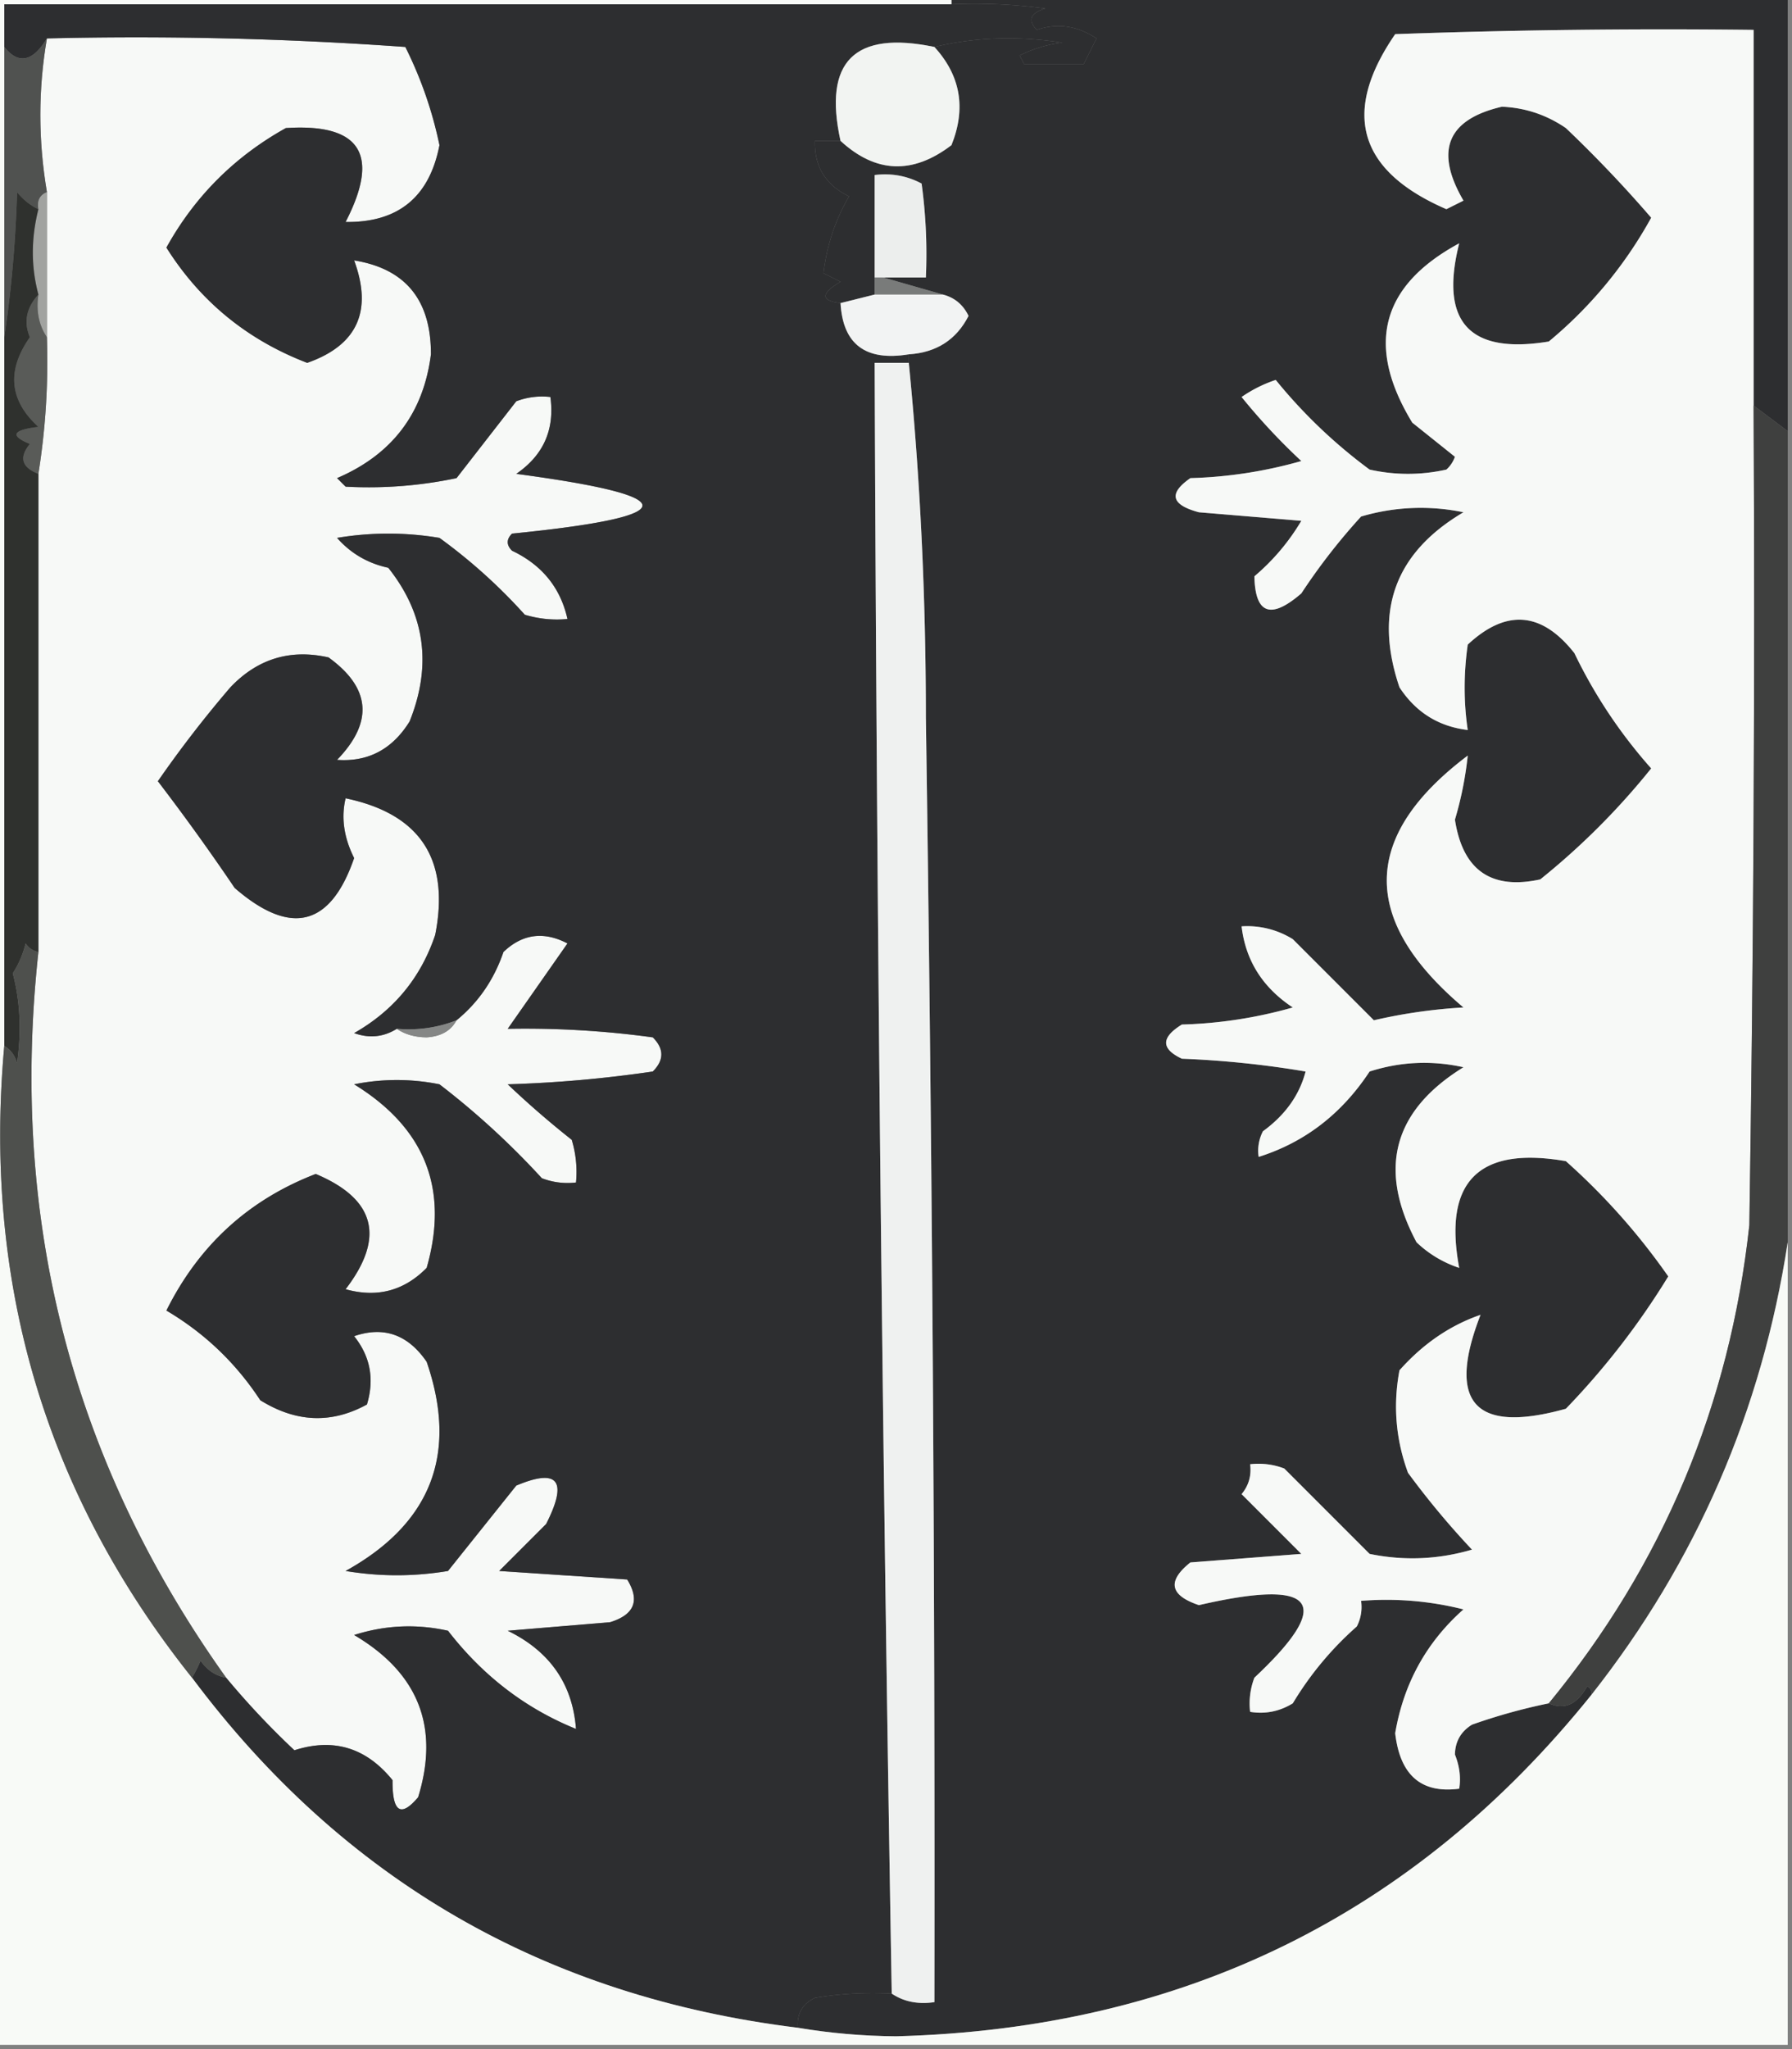 <svg xmlns="http://www.w3.org/2000/svg" width="210" height="240" style="shape-rendering:geometricPrecision;text-rendering:geometricPrecision;image-rendering:optimizeQuality;fill-rule:evenodd;clip-rule:evenodd"><rect width="100%" height="100%" fill="#808080" stroke="none"/><path style="opacity:1" fill="#2d2e30" d="M111.5.5v-1h98v51l-4-3v-44c-14.004-.167-28.004 0-42 .5-6.327 9.196-4.327 16.03 6 20.5l2-1c-3.407-5.84-1.907-9.507 4.5-11 2.732.115 5.232.948 7.5 2.5a146.925 146.925 0 0 1 10 10.5 50.318 50.318 0 0 1-12 14.5c-9.322 1.533-12.822-2.3-10.5-11.5-9.172 4.958-11.005 11.958-5.5 21l5 4a3.647 3.647 0 0 1-1 1.5c-3 .667-6 .667-9 0a60.131 60.131 0 0 1-11-10.5 15.686 15.686 0 0 0-4 2 73.329 73.329 0 0 0 7 7.5 52.77 52.77 0 0 1-13 2c-2.596 1.797-2.263 3.13 1 4l12 1a25.558 25.558 0 0 1-5.5 6.5c.089 4.425 1.922 5.092 5.5 2a71.916 71.916 0 0 1 7-9 24.558 24.558 0 0 1 12-.5c-8.024 4.734-10.524 11.567-7.5 20.5 1.918 2.928 4.585 4.594 8 5-.482-3.26-.482-6.593 0-10 4.505-4.2 8.671-3.868 12.5 1 2.38 4.93 5.38 9.43 9 13.5a84.477 84.477 0 0 1-13 13c-5.758 1.253-9.092-1.081-10-7a41.49 41.49 0 0 0 1.5-7.5c-12.478 9.403-12.645 19.236-.5 29.5a62.065 62.065 0 0 0-10.5 1.5l-9.5-9.5a10.098 10.098 0 0 0-6-1.5c.471 4.003 2.471 7.169 6 9.5a52.76 52.76 0 0 1-13 2c-2.457 1.512-2.457 2.846 0 4 4.918.195 9.751.695 14.5 1.5-.72 2.765-2.387 5.099-5 7a4.934 4.934 0 0 0-.5 3c5.394-1.701 9.728-5.034 13-10 3.622-1.159 7.289-1.325 11-.5-8.243 5.093-10.076 11.926-5.5 20.5a13.24 13.24 0 0 0 5 3c-1.886-10.114 2.281-14.281 12.5-12.5a77.043 77.043 0 0 1 12 13.5 89.688 89.688 0 0 1-12 15.5c-10.678 2.973-14.011-.694-10-11-3.58 1.233-6.747 3.4-9.5 6.5-.767 4.094-.434 8.094 1 12a96.246 96.246 0 0 0 7.5 9 24.551 24.551 0 0 1-12 .5l-10-10a8.43 8.43 0 0 0-4-.5c.17 1.322-.163 2.489-1 3.5l7 7-13 1c-2.749 2.19-2.415 3.857 1 5 13.772-3.177 15.939-.344 6.5 8.5a8.43 8.43 0 0 0-.5 4c1.788.285 3.455-.048 5-1a38.182 38.182 0 0 1 7.5-9 4.934 4.934 0 0 0 .5-3 36.875 36.875 0 0 1 12 1c-4.341 3.844-7.008 8.678-8 14.5.562 4.924 3.062 7.09 7.5 6.5.21-1.303.043-2.636-.5-4 .029-1.529.696-2.696 2-3.5a67.623 67.623 0 0 1 9-2.5c1.808.817 3.308.15 4.5-2 .399.228.565.562.5 1-20.74 25.791-47.907 39.125-81.5 40a72.697 72.697 0 0 1-11.5-1c-.14-1.624.527-2.79 2-3.5a40.913 40.913 0 0 1 9-.5c1.419.951 3.085 1.284 5 1a9152.008 9152.008 0 0 0-1-150.5c-.001-14.183-.667-28.017-2-41.5v-1c3.236-.208 5.57-1.708 7-4.5-.63-1.31-1.63-2.144-3-2.5l-7-2h5a60.93 60.93 0 0 0-.5-11c-1.699-.906-3.533-1.24-5.5-1v14l-4 1c-2.342-.275-2.342-1.108 0-2.5l-2-1c.395-3.267 1.395-6.267 3-9-2.744-1.324-4.077-3.49-4-6.5h3c4.128 3.799 8.461 3.966 13 .5 1.734-4.316 1.067-8.15-2-11.5 4.816-1.15 9.816-1.316 15-.5a14.729 14.729 0 0 0-5 1.5l.5 1h7l1.5-3c-2.286-1.5-4.619-1.833-7-1-1.104-1.131-.771-1.965 1-2.5a60.938 60.938 0 0 0-11-.5z"/><path style="opacity:1" fill="#f7f9f7" d="M5.5 4.5c14.016-.333 28.016 0 42 1a47.072 47.072 0 0 1 4 11.5c-1.175 6.083-4.842 9.083-11 9 4.082-7.903 1.748-11.57-7-11-6.012 3.346-10.68 8.012-14 14 3.98 6.309 9.48 10.809 16.5 13.5 5.859-2.055 7.692-6.055 5.5-12 6.018.972 9.018 4.639 9 11-.874 6.9-4.54 11.733-11 14.5l1 1a49.862 49.862 0 0 0 13-1l7-9a8.434 8.434 0 0 1 4-.5c.518 3.817-.815 6.817-4 9 19.88 2.649 19.713 4.982-.5 7-.667.667-.667 1.333 0 2 3.519 1.674 5.685 4.341 6.5 8-1.7.16-3.366-.007-5-.5a63.72 63.72 0 0 0-10-9c-4-.667-8-.667-12 0 1.6 1.815 3.6 2.982 6 3.5 4.312 5.415 5.145 11.415 2.5 18-2.022 3.259-4.855 4.759-8.5 4.5 4.282-4.426 3.948-8.426-1-12-4.482-1.011-8.316.156-11.5 3.5a135.068 135.068 0 0 0-8.5 11 261.96 261.96 0 0 1 9 12.5c6.566 5.692 11.233 4.526 14-3.5-1.204-2.403-1.538-4.736-1-7 8.75 1.824 12.25 7.158 10.5 16-1.69 5.025-4.856 8.859-9.5 11.5 1.765.64 3.432.473 5-.5.949.652 2.115.986 3.5 1 1.681-.108 2.848-.775 3.5-2 2.55-2.078 4.384-4.744 5.5-8 2.218-2.119 4.718-2.452 7.5-1l-7 10a110 110 0 0 1 17 1c1.333 1.333 1.333 2.667 0 4-5.638.83-11.304 1.33-17 1.5a109.252 109.252 0 0 0 7.5 6.5c.493 1.634.66 3.301.5 5a8.43 8.43 0 0 1-4-.5 93.312 93.312 0 0 0-12-11 25.238 25.238 0 0 0-10 0c8.312 5.108 11.145 12.274 8.5 21.5-2.653 2.694-5.82 3.527-9.5 2.5 4.656-6.064 3.489-10.564-3.5-13.5-7.864 3.028-13.698 8.361-17.5 16 4.477 2.643 8.143 6.143 11 10.5 4.189 2.611 8.355 2.777 12.5.5.895-2.966.395-5.633-1.5-8 3.473-1.195 6.306-.195 8.5 3 3.704 10.768.537 18.935-9.5 24.5 4 .667 8 .667 12 0l8-10c4.91-2.072 6.076-.572 3.5 4.5l-5.5 5.5 15 1c1.513 2.454.846 4.121-2 5l-12 1c4.933 2.406 7.6 6.24 8 11.5-5.92-2.394-10.92-6.228-15-11.5-3.711-.825-7.378-.659-11 .5 7.533 4.444 10.033 10.777 7.5 19-2.035 2.412-3.035 1.745-3-2-3.084-3.807-6.917-4.974-11.5-3.5a94.29 94.29 0 0 1-8-8.5c-18.071-25.309-25.405-53.643-22-85v-56a84.023 84.023 0 0 0 1-16v-17c-1.028-6.057-1.028-12.057 0-18z"/><path style="opacity:1" fill="#2d2e30" d="M111.5.5a60.938 60.938 0 0 1 11 .5c-1.771.535-2.104 1.369-1 2.5 2.381-.833 4.714-.5 7 1l-1.5 3h-7l-.5-1a14.729 14.729 0 0 1 5-1.5c-5.184-.816-10.184-.65-15 .5-9.386-1.948-13.052 1.719-11 11h-3c-.077 3.01 1.256 5.176 4 6.5-1.605 2.733-2.605 5.733-3 9l2 1c-2.342 1.392-2.342 2.225 0 2.5.273 4.832 2.94 6.832 8 6v1h-4c.234 63.674.901 127.34 2 191a40.913 40.913 0 0 0-9 .5c-1.473.71-2.14 1.876-2 3.5-29.623-3.636-53.29-17.303-71-41 .38-.633.713-1.3 1-2 .765 1.112 1.765 1.779 3 2a94.29 94.29 0 0 0 8 8.5c4.583-1.474 8.416-.307 11.5 3.5-.035 3.745.965 4.412 3 2 2.533-8.223.033-14.556-7.5-19 3.622-1.159 7.289-1.325 11-.5 4.08 5.272 9.08 9.106 15 11.5-.4-5.26-3.067-9.094-8-11.5l12-1c2.846-.879 3.513-2.546 2-5l-15-1 5.5-5.5c2.576-5.072 1.41-6.572-3.5-4.5l-8 10c-4 .667-8 .667-12 0 10.037-5.565 13.204-13.732 9.5-24.5-2.194-3.195-5.027-4.195-8.5-3 1.895 2.367 2.395 5.034 1.5 8-4.145 2.277-8.311 2.111-12.5-.5-2.857-4.357-6.523-7.857-11-10.5 3.802-7.639 9.636-12.972 17.5-16 6.989 2.936 8.156 7.436 3.5 13.5 3.68 1.027 6.847.194 9.5-2.5 2.645-9.226-.188-16.392-8.5-21.5a25.238 25.238 0 0 1 10 0c4.3 3.298 8.3 6.965 12 11a8.43 8.43 0 0 0 4 .5 12.935 12.935 0 0 0-.5-5 109.252 109.252 0 0 1-7.5-6.5c5.696-.17 11.362-.67 17-1.5 1.333-1.333 1.333-2.667 0-4a110 110 0 0 0-17-1l7-10c-2.782-1.452-5.282-1.119-7.5 1-1.116 3.256-2.95 5.922-5.5 8-2.217.869-4.55 1.202-7 1-1.568.973-3.235 1.14-5 .5 4.644-2.641 7.81-6.475 9.5-11.5 1.75-8.842-1.75-14.176-10.5-16-.538 2.264-.204 4.597 1 7-2.767 8.026-7.434 9.192-14 3.5a261.96 261.96 0 0 0-9-12.5 135.068 135.068 0 0 1 8.5-11c3.184-3.344 7.018-4.511 11.5-3.5 4.948 3.574 5.282 7.574 1 12 3.645.259 6.478-1.241 8.5-4.5 2.645-6.585 1.812-12.585-2.5-18-2.4-.518-4.4-1.685-6-3.5 4-.667 8-.667 12 0a63.72 63.72 0 0 1 10 9c1.634.493 3.3.66 5 .5-.815-3.659-2.981-6.326-6.5-8-.667-.667-.667-1.333 0-2 20.213-2.018 20.38-4.351.5-7 3.185-2.183 4.518-5.183 4-9a8.434 8.434 0 0 0-4 .5l-7 9a49.862 49.862 0 0 1-13 1l-1-1c6.46-2.767 10.126-7.6 11-14.5.018-6.361-2.982-10.028-9-11 2.192 5.945.359 9.945-5.5 12-7.02-2.691-12.52-7.191-16.5-13.5 3.32-5.988 7.988-10.654 14-14 8.748-.57 11.082 3.097 7 11 6.158.083 9.825-2.917 11-9a47.072 47.072 0 0 0-4-11.5 441.872 441.872 0 0 0-42-1c-1.674 2.754-3.34 3.087-5 1v-5h111z"/><path style="opacity:1" fill="#f2f4f2" d="M109.5 5.5c3.067 3.35 3.734 7.184 2 11.5-4.539 3.466-8.872 3.299-13-.5-2.052-9.281 1.614-12.948 11-11z"/><path style="opacity:1" fill="#f7f9f7" d="M205.5 47.5c.167 32.002 0 64.002-.5 96-2.293 21.059-10.126 39.725-23.5 56a67.623 67.623 0 0 0-9 2.5c-1.304.804-1.971 1.971-2 3.5.543 1.364.71 2.697.5 4-4.438.59-6.938-1.576-7.5-6.5.992-5.822 3.659-10.656 8-14.5a36.875 36.875 0 0 0-12-1 4.934 4.934 0 0 1-.5 3 38.182 38.182 0 0 0-7.5 9c-1.545.952-3.212 1.285-5 1a8.43 8.43 0 0 1 .5-4c9.439-8.844 7.272-11.677-6.5-8.5-3.415-1.143-3.749-2.81-1-5l13-1-7-7c.837-1.011 1.17-2.178 1-3.5a8.43 8.43 0 0 1 4 .5l10 10c4.041.827 8.041.66 12-.5a96.246 96.246 0 0 1-7.5-9c-1.434-3.906-1.767-7.906-1-12 2.753-3.1 5.92-5.267 9.5-6.5-4.011 10.306-.678 13.973 10 11a89.688 89.688 0 0 0 12-15.5 77.043 77.043 0 0 0-12-13.5c-10.219-1.781-14.386 2.386-12.5 12.5a13.24 13.24 0 0 1-5-3c-4.576-8.574-2.743-15.407 5.5-20.5-3.711-.825-7.378-.659-11 .5-3.272 4.966-7.606 8.299-13 10a4.934 4.934 0 0 1 .5-3c2.613-1.901 4.28-4.235 5-7a113.601 113.601 0 0 0-14.5-1.5c-2.457-1.154-2.457-2.488 0-4a52.76 52.76 0 0 0 13-2c-3.529-2.331-5.529-5.497-6-9.5a10.098 10.098 0 0 1 6 1.5l9.5 9.5a62.065 62.065 0 0 1 10.5-1.5c-12.145-10.264-11.978-20.097.5-29.5a41.49 41.49 0 0 1-1.5 7.5c.908 5.919 4.242 8.253 10 7a84.477 84.477 0 0 0 13-13 58.438 58.438 0 0 1-9-13.5c-3.829-4.868-7.995-5.2-12.5-1-.482 3.407-.482 6.74 0 10-3.415-.406-6.082-2.072-8-5-3.024-8.933-.524-15.766 7.5-20.5a24.558 24.558 0 0 0-12 .5 71.916 71.916 0 0 0-7 9c-3.578 3.092-5.411 2.425-5.5-2a25.558 25.558 0 0 0 5.5-6.5l-12-1c-3.263-.87-3.596-2.203-1-4a52.77 52.77 0 0 0 13-2 73.329 73.329 0 0 1-7-7.5 15.686 15.686 0 0 1 4-2 60.131 60.131 0 0 0 11 10.5c3 .667 6 .667 9 0a3.647 3.647 0 0 0 1-1.5l-5-4c-5.505-9.042-3.672-16.042 5.5-21-2.322 9.2 1.178 13.033 10.5 11.5a50.318 50.318 0 0 0 12-14.5 146.925 146.925 0 0 0-10-10.5c-2.268-1.552-4.768-2.385-7.5-2.5-6.407 1.493-7.907 5.16-4.5 11l-2 1c-10.327-4.47-12.327-11.304-6-20.5 13.996-.5 27.996-.667 42-.5v44z"/><path style="opacity:1" fill="#505250" d="M5.5 4.5c-1.028 5.943-1.028 11.943 0 18-.838.342-1.172 1.008-1 2-.958-.453-1.792-1.12-2.5-2-.173 5.848-.673 11.515-1.5 17v-34c1.66 2.087 3.326 1.754 5-1z"/><path style="opacity:1" fill="#eceeed" d="M103.5 32.5h-1v-12c1.967-.24 3.801.094 5.5 1a60.93 60.93 0 0 1 .5 11h-5z"/><path style="opacity:1" fill="#797b7a" d="M102.5 32.5h1l7 2h-8v-2z"/><path style="opacity:1" fill="#f2f3f3" d="M102.5 34.5h8c1.37.356 2.37 1.19 3 2.5-1.43 2.792-3.764 4.292-7 4.5-5.06.832-7.727-1.168-8-6l4-1z"/><path style="opacity:1" fill="#a1a3a0" d="M5.5 22.5v17c-.951-1.419-1.284-3.085-1-5-.868-3.231-.868-6.564 0-10-.172-.992.162-1.658 1-2z"/><path style="opacity:1" fill="#595b58" d="M4.5 34.5c-.284 1.915.049 3.581 1 5a84.023 84.023 0 0 1-1 16c-1.966-.755-2.3-1.921-1-3.5-2.378-.974-2.044-1.641 1-2-3.41-3.102-3.744-6.602-1-10.5-.747-1.79-.414-3.456 1-5z"/><path style="opacity:1" fill="#2f312e" d="M4.5 24.5c-.868 3.436-.868 6.769 0 10-1.414 1.544-1.747 3.21-1 5-2.744 3.898-2.41 7.398 1 10.5-3.044.359-3.378 1.026-1 2-1.3 1.579-.966 2.745 1 3.5v56c-.617-.111-1.117-.444-1.5-1a11.355 11.355 0 0 1-1.5 3.5c.865 3.292 1.032 6.792.5 10.5-.278-.916-.778-1.582-1.5-2v-83c.827-5.485 1.327-11.152 1.5-17 .708.88 1.542 1.547 2.5 2z"/><path style="opacity:1" fill="#858786" d="M53.5 119.5c-.652 1.225-1.819 1.892-3.5 2-1.385-.014-2.551-.348-3.5-1 2.45.202 4.783-.131 7-1z"/><path style="opacity:1" fill="#3f403f" d="m205.5 47.5 4 3v95c-3.027 19.717-10.694 37.383-23 53 .065-.438-.101-.772-.5-1-1.192 2.15-2.692 2.817-4.5 2 13.374-16.275 21.207-34.941 23.5-56 .5-31.998.667-63.998.5-96z"/><path style="opacity:1" fill="#eff1f0" d="M106.5 42.5c1.333 13.483 1.999 27.317 2 41.5a9152.008 9152.008 0 0 1 1 150.5c-1.915.284-3.581-.049-5-1a14058.28 14058.28 0 0 1-2-191h4z"/><path style="opacity:1" fill="#f8faf7" d="M-.5-.5h112v1H.5v122c-2.504 27.804 4.83 52.47 22 74 17.71 23.697 41.377 37.364 71 41 3.751.633 7.585.967 11.5 1 33.593-.875 60.76-14.209 81.5-40 12.306-15.617 19.973-33.283 23-53v94H-.5V-.5z"/><path style="opacity:1" fill="#4e504d" d="M4.5 111.5c-3.405 31.357 3.929 59.691 22 85-1.235-.221-2.235-.888-3-2-.287.7-.62 1.367-1 2-17.17-21.53-24.504-46.196-22-74 .722.418 1.222 1.084 1.5 2 .532-3.708.365-7.208-.5-10.5a11.355 11.355 0 0 0 1.5-3.5c.383.556.883.889 1.5 1z"/></svg>